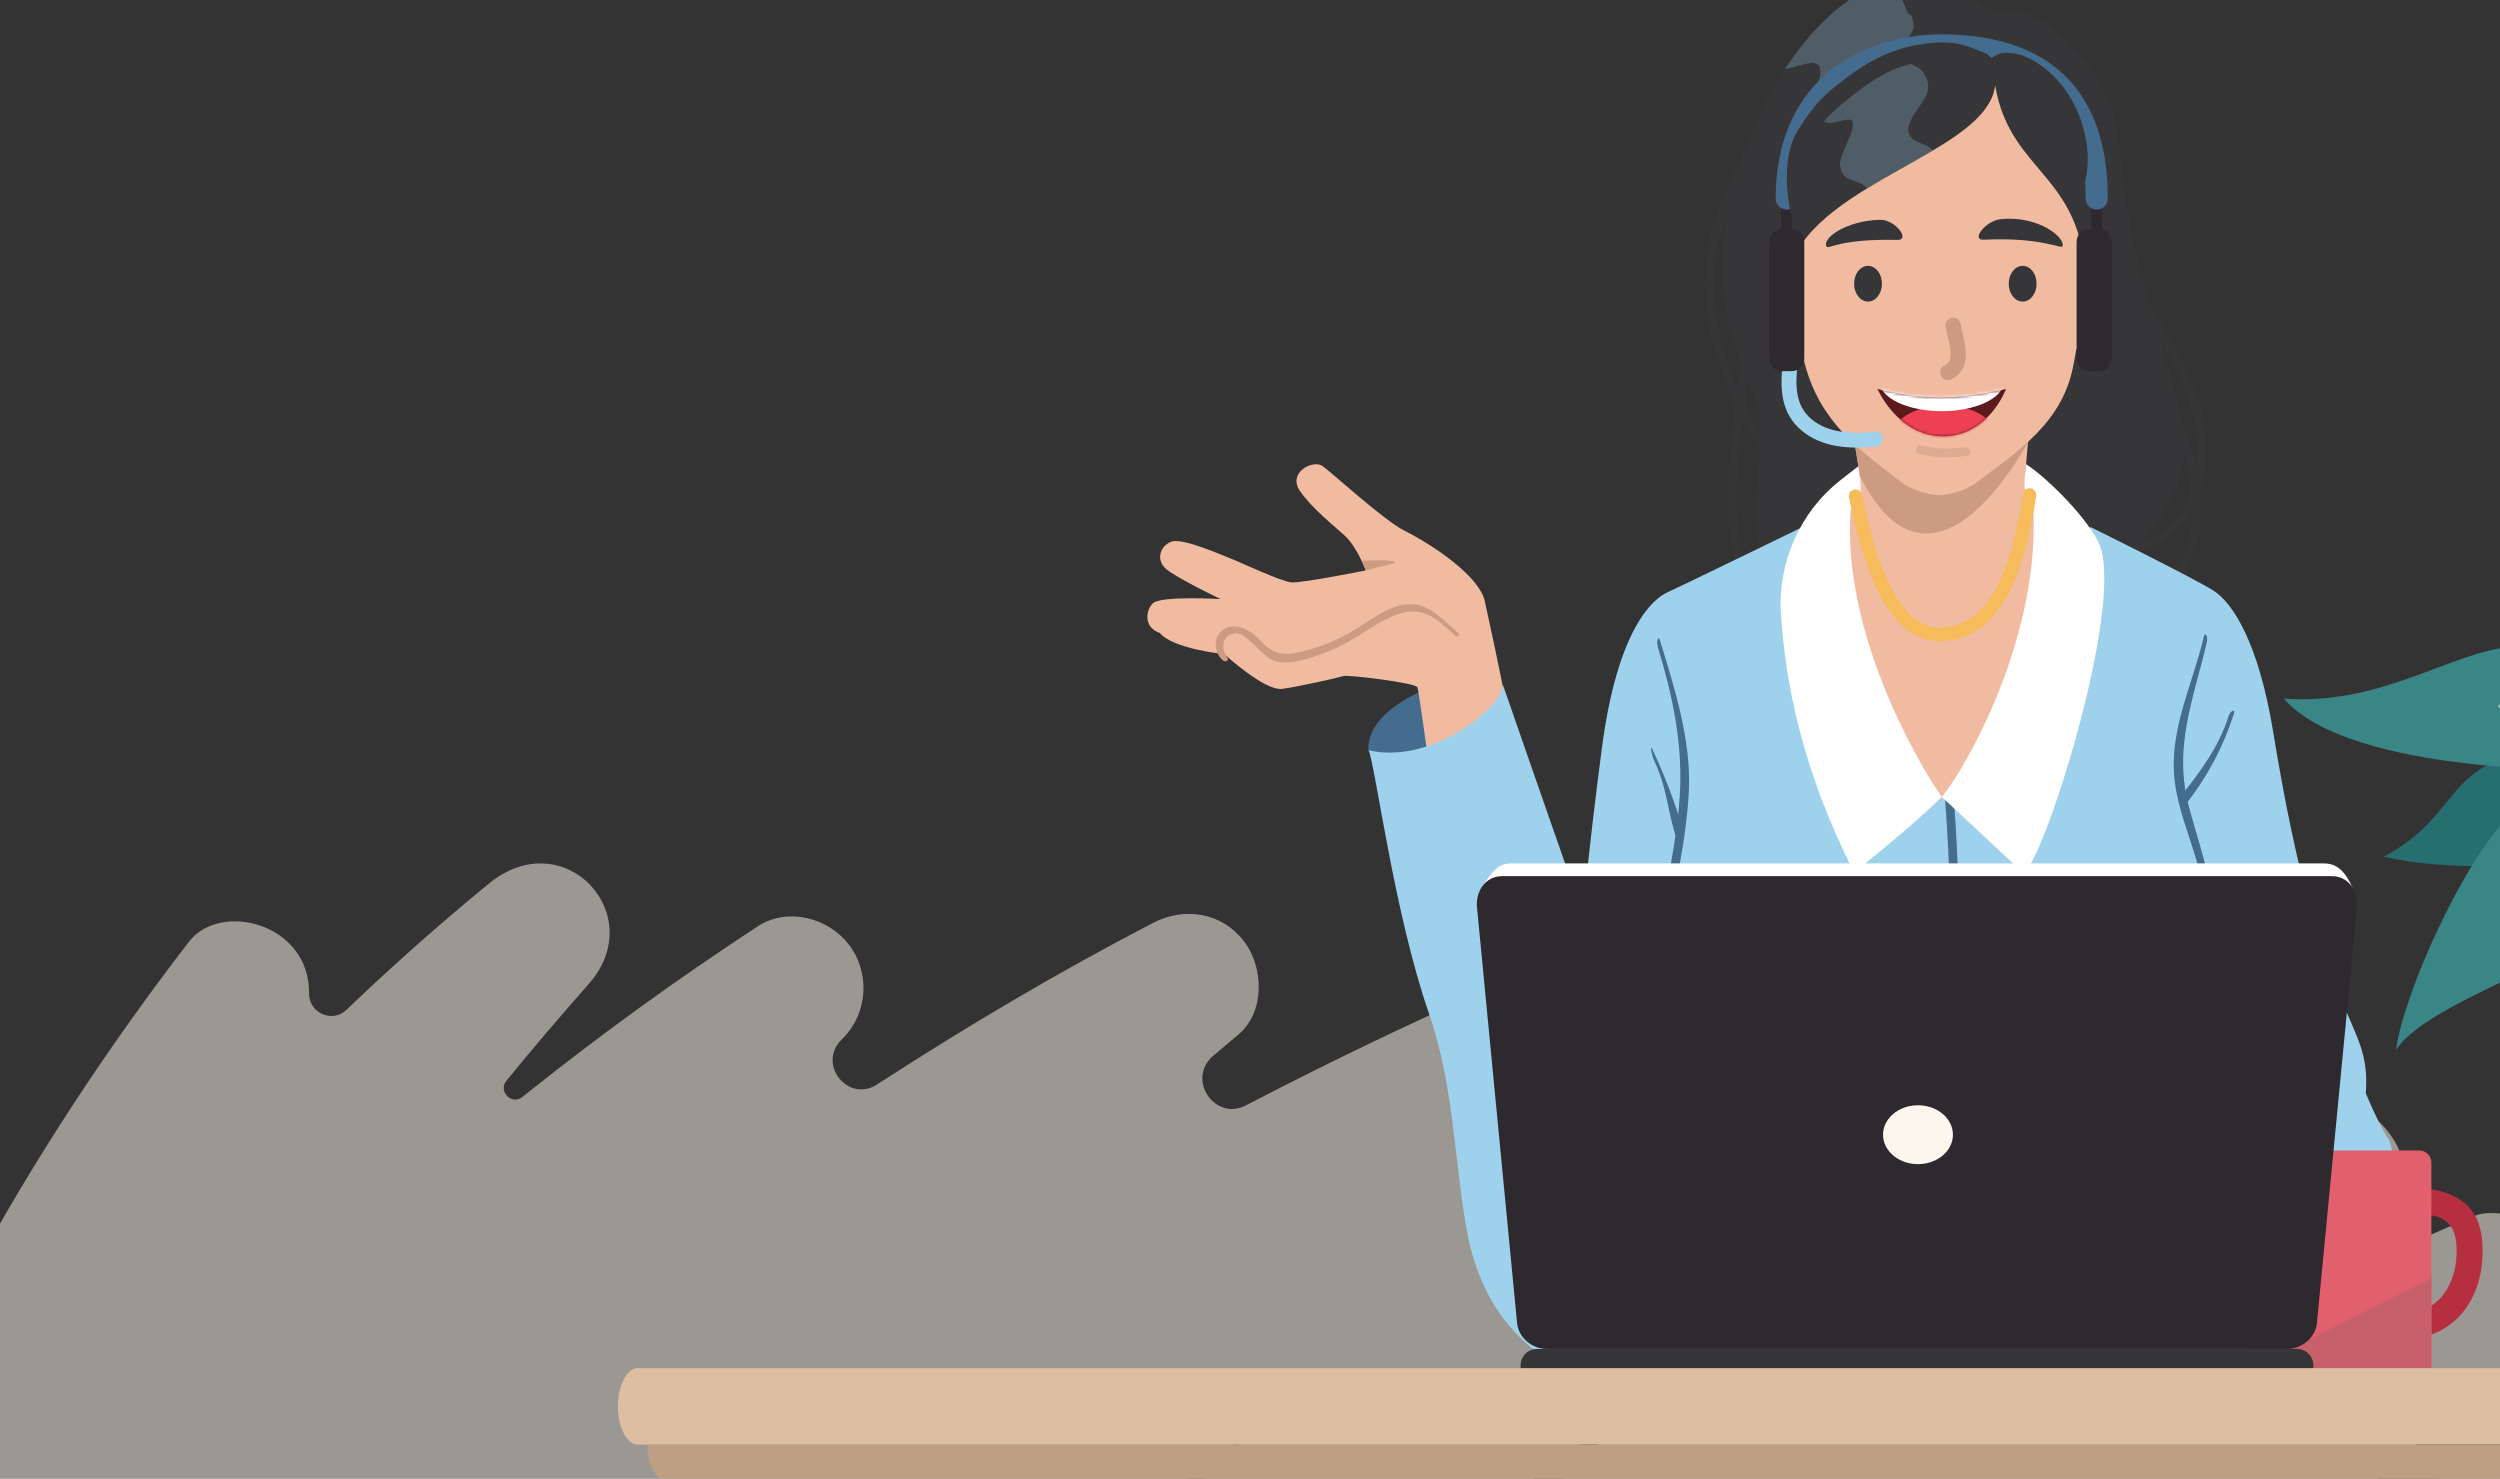 <svg width="886" height="524" viewBox="0 0 886 524" fill="none" xmlns="http://www.w3.org/2000/svg">
<rect x="0" y="0" width="886" height="524" fill="#333333" stroke="none"/>
<g clip-path="url(#clip0_2032_78)">
<path d="M-54.671 602.447H45.424C45.619 602.188 45.818 601.929 46.013 601.67C46.146 601.498 46.279 601.327 46.411 601.155C46.469 601.586 46.536 602.017 46.619 602.447H105.503C132.335 580.343 158.639 558.786 185.861 537.138C168.25 558.1 151.535 579.875 136.015 602.447H211.589C219.511 595.998 227.275 589.808 234.512 584.145C233.603 584.785 239.902 580.167 234.607 584.078C237.176 582.317 266.419 558.682 314.713 525.954C290.338 549.388 266 574.349 240.649 602.452H319.452C350.139 577.265 380.672 553.215 420.99 523.712C427.148 519.203 433.327 514.724 439.527 510.265C431.041 519.337 422.662 528.518 414.421 537.824C395.835 558.811 377.904 580.376 360.608 602.452H441.602C454.831 591.887 465.769 583.216 478.683 573.137C512.188 547.038 547.053 521.014 581.267 497.04C563.615 514.08 546.31 531.491 529.421 549.313C512.972 566.67 496.909 584.396 481.219 602.452H571.57C583.305 593.752 595.086 585.107 606.941 576.575C605.755 577.925 604.568 579.276 603.385 580.632C597.144 587.817 591.019 595.095 584.985 602.447H684.54C690.138 598.307 695.749 594.183 701.388 590.105C702.106 589.586 702.824 589.072 703.542 588.557C702.459 589.737 701.359 590.904 700.276 592.092C697.155 595.517 694.068 598.976 691.001 602.447H926.442C927.201 600.444 927.94 598.432 928.645 596.4C931.915 586.955 927.089 575.692 919.694 569.937C916.491 567.44 913.142 565.955 909.71 565.29C915.532 560.518 921.396 555.796 927.317 551.149C935.612 544.637 936.666 529.145 931.222 520.638C925.533 511.746 913.632 505.209 903.013 509.069C875.305 519.14 848.042 530.479 821.355 543.039C831.613 533.716 841.958 524.502 852.362 515.368C868.566 501.135 884.912 487.061 901.261 472.995C909.295 466.081 910.797 451.288 905.166 442.484C902.838 438.845 899.817 435.8 896.203 433.449C891.51 430.4 882.285 428.681 876.957 430.911C847.033 443.437 818.123 457.783 790.009 473.522C790.942 472.807 791.876 472.087 792.814 471.376C797.644 467.721 802.507 464.107 807.4 460.539C817.886 452.89 828.518 445.445 839.278 438.188C850.117 430.873 855.856 415.653 848.241 403.741C840.651 391.875 828.908 388.14 814.064 394.707C807.279 397.71 800.54 400.793 793.843 403.959C784.95 408.162 777.717 395.761 785.672 389.956C792.013 385.33 798.636 380.566 805.591 375.639C830.372 358.077 814.089 323.613 786.344 329.623C732.299 341.326 672.469 377.329 622.905 408.881C676.303 366.274 682.735 368.002 686.404 354.572C688.051 348.545 687.308 340.519 683.885 335.173C680.445 329.799 675.328 325.064 668.958 323.605C661.995 322.007 656.194 323.262 649.712 326.143C628.785 335.437 608.257 345.558 588.069 356.328C585.089 342.882 569.528 332.166 557.22 337.394C555.232 338.239 553.249 339.096 551.261 339.95L551.253 339.933C548.593 341.694 505.312 358.545 441.606 391.725C430.418 397.551 420.335 382.298 429.991 374.15C432.962 371.645 435.933 369.135 438.908 366.626C448.432 358.591 447.868 342.706 440.863 333.567C433.049 323.374 419.849 321.262 408.641 327.084C375.045 344.534 342.516 363.79 310.808 384.347C300.621 390.951 289.599 377.253 298.114 368.575C298.367 368.315 298.625 368.056 298.878 367.797C307.663 358.846 308.389 344.596 300.832 334.738C293.566 325.261 279.117 321.379 268.61 328.255C239.857 347.06 211.983 367.257 185.135 388.759C181.33 391.804 176.4 386.748 179.496 382.971C188.612 371.841 198.46 360.239 208.66 348.695C230.383 324.115 199.821 291.408 173.333 313.09C155.913 327.352 139.053 342.304 122.79 357.884C117.753 362.711 109.457 359.022 109.524 352.016C109.524 351.895 109.524 351.774 109.524 351.648C109.524 327.339 78.198 319.133 66.882 333.843C7.678 410.81 -34.217 488.96 -64.887 574.763C-68.406 584.609 -63.194 596.512 -54.671 602.443V602.447Z" fill="#FCF7ED" fill-opacity="0.52"/>
<line y1="-0.436" x2="4.361" y2="-0.436" transform="matrix(-1 0 0 1 677.511 454)" stroke="white" stroke-width="0.872"/>
<path d="M905.98 263.871C863.726 270.039 873.975 287.983 844.768 303.645C874.007 310.187 911.257 305.21 911.257 305.21C911.257 305.21 919.647 302.08 911.257 324.942C902.868 347.804 911.257 379.431 906.286 387.887C922.132 378.182 945.434 333.707 945.434 333.707C945.434 333.707 948.912 336.521 956.623 346.233C964.327 355.944 977.126 359.383 980.545 365.649C984.811 347.173 980.545 317.735 980.545 317.735C980.545 317.735 965.553 321.648 994.838 325.876C1024.12 330.103 1053.84 314.132 1069.68 319.767C1048.55 288.765 1000.74 267.317 1019.43 271.387C1020.39 271.597 928.649 290.179 905.973 263.871H905.98Z" fill="#266E70"/>
<path d="M935.188 260.425C935.807 223.788 951.405 207.185 965.203 199.045C979 190.905 1003.72 170.548 1018.75 167.852C997.038 190.399 991.428 240.699 971.231 260.425C992.217 243.724 1004.65 234.67 1021.73 237.405C1049.19 241.797 1075.63 256.355 1104.52 266.375C1090.23 275.147 1034.26 286.417 1027.44 286.108C1020.63 285.792 986.144 281.413 986.144 281.413C1008.21 302.71 1012.94 353.754 1024.55 361.269C1001.06 359.08 955.072 335.277 945.749 310.226C933.322 334.337 861.236 352.504 849.121 372.23C851.92 351.564 873.043 305.524 888.583 289.869C904.115 274.213 921.827 272.957 921.827 272.957C921.827 272.957 833.275 275.147 809.353 247.59C846.949 250.411 873.67 227.233 894.8 229.429C915.93 231.619 933.328 251.976 935.194 260.431L935.188 260.425Z" fill="#3A8585"/>
<path d="M913.102 254.198C904.804 250.095 895.971 250.575 886.877 249.622C884.868 249.411 884.711 250.93 886.701 251.14C895.24 252.035 903.721 253.074 911.517 256.933C913.324 257.827 914.922 255.099 913.102 254.198Z" fill="#8CC2BD"/>
<path d="M751.007 201.228C703.32 250.089 625.44 210.249 623.836 200.281C618.904 169.628 627.906 156.129 621.937 141.104C615.955 126.08 608.883 111.009 610.521 86.832C611.839 67.139 620.182 43.311 632.577 24.473C644.235 6.739 659.468 -6.576 675.803 -7.891C685.712 -8.699 696.033 -5.07 706.21 4.661C718.637 -2.197 748.405 21.159 751.007 50.307C759.566 145.523 798.715 152.374 751.007 201.235V201.228Z" fill="#363537"/>
<path d="M759.704 104.664C758.621 102.954 755.9 104.539 756.99 106.261C765.49 119.688 774.264 133.746 777.657 149.513C781.284 166.379 776.665 186.894 758.06 191.904C756.109 192.43 756.938 195.487 758.895 194.955C774.238 190.826 782.23 175.814 782.119 160.501C781.969 140.052 770.239 121.292 759.704 104.657V104.664Z" fill="#363537"/>
<path d="M779.738 176.124C778.805 160.778 773.547 146.22 764.969 133.563C763.834 131.893 761.113 133.471 762.255 135.161C769.105 145.267 773.874 156.556 775.785 168.688C777.846 181.733 778.199 199.526 764.669 206.377C762.862 207.291 764.453 210.026 766.254 209.112C778.512 202.905 780.495 188.683 779.732 176.124H779.738Z" fill="#363537"/>
<path d="M641.959 167.215C629.446 168.096 622.681 152.026 618.063 142.459C612.981 131.952 609.125 120.616 607.794 108.958C606.594 98.424 607.618 87.832 611.174 77.831C614.964 67.166 620.346 54.324 628.885 46.658C630.399 45.297 628.168 43.068 626.661 44.422C617.586 52.569 612.133 65.647 608.14 76.996C603.874 89.127 603.234 101.969 605.459 114.6C607.801 127.928 613.085 140.664 619.707 152.387C624.658 161.152 630.608 171.193 641.959 170.39C643.961 170.252 643.981 167.083 641.959 167.221V167.215Z" fill="#363537"/>
<path d="M629.949 217.469C615.186 204.772 614.488 183.324 615.923 165.235C617.397 146.621 621.285 128.282 619.811 109.53C619.655 107.511 616.51 107.491 616.667 109.53C618.369 131.156 612.831 152.242 612.315 173.776C611.924 190.26 614.618 208.434 627.724 219.704C629.257 221.019 631.488 218.79 629.942 217.469H629.949Z" fill="#363537"/>
<path d="M741.124 186.907C741.124 186.907 777.676 204.976 784.513 209.362C791.35 213.747 800.463 227.812 805.643 259.544C823.12 366.641 840.46 359.961 838.438 387.485C841.889 395.651 844.726 401.207 846.67 404.022C848.145 406.159 849.515 421.104 846.051 431.782C844.309 437.154 850.193 456.472 850.813 460.371C851.433 464.27 832.005 505.556 818.501 505.556H711.899C711.899 505.556 618.239 512.21 620.28 501.394C622.322 490.578 608.166 468.124 604.213 449.719C587.029 433.696 559.2 422.774 558.671 387.281C558.345 365.385 557.934 339.532 567.713 265.1C573.232 223.078 585.646 212.123 591.257 209.776C593.227 208.954 638.579 186.907 638.579 186.907H741.131H741.124Z" fill="#9ED2EC"/>
<path d="M692.431 282.905C692.281 280.88 689.201 281.525 689.352 283.537C691.119 307.063 691.661 330.629 691.015 354.214C690.963 356.246 694.094 356.469 694.146 354.431C694.799 330.563 694.218 306.714 692.431 282.905Z" fill="#446C8F"/>
<path d="M653.399 183.368C642.197 213.641 674.026 274.284 688.926 283.47C724.793 251.738 727.677 197.321 726.105 182.119C725.191 181.961 717.754 175.373 717.696 169.015C687.654 163.912 666.837 167.036 659.211 168.791C658.017 174.965 653.399 183.375 653.399 183.375V183.368Z" fill="#F1BBA2"/>
<path d="M655.884 149.474C657.235 155.168 660.314 178.076 662.03 182.324C670.38 202.99 681.372 204.87 688.163 204.87C695.502 204.87 709.528 201.32 715.537 182.738C717.598 176.367 717.689 166.412 719.522 147.87C688.183 141.63 655.878 149.467 655.878 149.467L655.884 149.474Z" fill="#F1BBA2"/>
<path d="M718.893 156.516C702.316 185.329 678.185 206.488 659.208 168.786C659.032 167.74 657.088 155.938 657.088 155.938L718.925 154.636L718.893 156.516Z" fill="#CD9A82"/>
<path d="M735.132 86.621C752.935 83.747 751.219 112.461 732.803 126.309C732.803 126.309 732.803 92.006 735.132 86.621Z" fill="#F1BBA2"/>
<path d="M636.245 86.621C618.442 83.748 615.115 108.786 638.574 126.309C638.574 126.309 638.574 92.006 636.245 86.621Z" fill="#F1BBA2"/>
<path d="M741.21 66.56C741.21 43.566 732.533 14.155 687.259 14.155C641.985 14.155 633.211 43.231 633.211 72.635C633.074 95.208 634.646 110.147 639.604 128.9C645.103 149.691 658.921 159.527 674.245 171.165C676.45 172.842 681.799 175.288 687.259 175.531C692.72 175.288 698.069 172.842 700.274 171.165C715.598 159.527 731.176 149.691 734.914 128.9C738.633 108.201 742.932 88.462 741.216 66.56H741.21Z" fill="#F1BBA2"/>
<path d="M711.892 100.547C711.892 97.049 714.104 94.215 716.831 94.215C719.558 94.215 721.769 97.049 721.769 100.547C721.769 104.045 719.558 106.879 716.831 106.879C714.104 106.879 711.892 104.045 711.892 100.547Z" fill="#363537"/>
<path d="M657.087 100.548C657.087 97.05 659.299 94.216 662.026 94.216C664.753 94.216 666.964 97.05 666.964 100.548C666.964 104.046 664.753 106.88 662.026 106.88C659.299 106.88 657.087 104.046 657.087 100.548Z" fill="#363537"/>
<path d="M690.32 134.699C689.302 134.699 688.324 134.114 687.867 133.115C687.241 131.747 687.834 130.136 689.191 129.505C691.899 128.249 691.709 125.317 690.261 119.208C689.974 118.005 689.707 116.861 689.517 115.769C689.27 114.29 690.255 112.883 691.722 112.633C693.19 112.376 694.586 113.376 694.834 114.855C694.991 115.776 695.239 116.828 695.506 117.946C696.752 123.193 698.631 131.116 691.448 134.45C691.083 134.621 690.698 134.699 690.32 134.699Z" fill="#CD9A82"/>
<path d="M708.998 77.678C703.688 78.218 698.3 85.194 703.101 84.957C723.442 83.977 730.422 88.324 730.918 87.305C732.229 84.615 722.9 76.258 708.998 77.678Z" fill="#363537"/>
<path d="M666.326 77.896C671.662 77.778 677.208 85.135 672.4 85.023C652.039 84.563 648.073 88.364 647.408 87.443C645.411 84.682 654.062 78.165 666.32 77.896H666.326Z" fill="#363537"/>
<path d="M665.393 137.868C682.276 142.076 694.45 141.623 710.935 137.868C710.935 137.868 704.718 154.635 688.657 154.635C672.595 154.635 665.393 137.868 665.393 137.868Z" fill="#5D1A1C"/>
<mask id="mask0_2032_78" style="mask-type:luminance" maskUnits="userSpaceOnUse" x="665" y="137" width="46" height="18">
<path d="M665.393 137.868C682.276 142.076 694.45 141.623 710.935 137.868C710.935 137.868 704.718 154.635 688.657 154.635C672.595 154.635 665.393 137.868 665.393 137.868Z" fill="white"/>
</mask>
<g mask="url(#mask0_2032_78)">
<path d="M689.044 168.188C699.676 168.188 708.295 162.709 708.295 155.951C708.295 149.193 699.676 143.715 689.044 143.715C678.412 143.715 669.793 149.193 669.793 155.951C669.793 162.709 678.412 168.188 689.044 168.188Z" fill="#ED4053"/>
<path d="M688.163 145.719C700.298 145.719 710.135 141.033 710.135 135.251C710.135 129.47 700.298 124.784 688.163 124.784C676.028 124.784 666.191 129.47 666.191 135.251C666.191 141.033 676.028 145.719 688.163 145.719Z" fill="white"/>
</g>
<path d="M739.163 104.776C740.246 61.537 712.54 62.694 707.086 30.305C706.036 39.299 696.7 46.374 684.984 53.357C677.632 57.743 669.34 62.083 661.577 66.843C645.164 76.91 631.086 88.831 633.193 106.88L624.601 136.738C624.601 136.738 610.51 53.633 633.193 31.093C636.52 27.786 639.821 24.906 643.056 22.388C655.699 12.637 667.546 8.659 677.978 7.725C692.695 6.43 704.587 11.157 711.887 14.156C725.678 19.823 756.764 34.388 739.156 104.776H739.163Z" fill="#363537"/>
<path opacity="0.26" d="M677.495 48.906C672.941 44.125 682.786 36.603 683.288 31.698C683.49 29.548 683.053 27.727 681.84 25.951C679.83 23.038 675.883 22.677 673.861 20.218C670.312 15.898 675.89 14.977 677.521 11.512C678.369 9.724 678.258 8.961 677.978 7.731C677.886 7.304 677.775 6.831 677.677 6.226C677.488 5.134 676.229 4.976 675.857 4.043C673.157 -2.493 673.861 -0.613 674.696 -4.413C674.944 -5.616 675.355 -6.754 675.792 -7.898C659.457 -6.583 644.218 6.732 632.567 24.465C635.913 24.025 640.454 21.914 643.057 22.394C644.864 22.743 645.744 24.327 644.661 28.568C643.702 32.323 641.191 38.162 644.205 41.693C645.288 42.962 646.684 43.356 648.275 43.56C650.206 43.829 654.793 41.693 656.097 42.593C658.798 44.461 651.668 54.797 652.124 58.565C652.77 63.93 656.286 63.299 659.855 65.245C660.716 65.718 661.271 66.244 661.584 66.843C669.34 62.076 677.638 57.736 684.99 53.357C683.014 50.871 679.38 50.904 677.495 48.906Z" fill="#9ED2EC"/>
<path d="M718.029 164.531C724.188 168.318 738.253 181.699 743.537 191.825C754.353 212.556 722.602 310.731 716.829 309.147L688.158 282.425C696.11 273.088 723.77 225.608 720.502 178.358C716.503 175.531 717.423 170.396 718.029 164.531Z" fill="white"/>
<path d="M655.878 180.701C652.727 222.638 678.352 268.48 688.163 282.426C677.217 293.282 657.091 309.168 657.091 309.168C638.14 271.958 632.778 240.93 631.179 218.088C629.875 199.466 637.827 181.411 652.486 169.996C656.074 167.202 658.618 165.209 658.618 165.209C660.405 175.526 659.211 178.985 655.884 180.701H655.878Z" fill="white"/>
<path d="M789.791 253.85C786.255 264.969 779.829 273.326 772.666 282.499C771.427 284.083 773.638 286.339 774.884 284.741C782.386 275.134 788.016 264.535 791.715 252.897C792.335 250.951 790.404 251.917 789.791 253.857V253.85Z" fill="#446C8F"/>
<path d="M588.276 226.918C587.676 224.978 586.938 227.463 587.539 229.416C592.588 245.782 596.215 262.746 595.406 280.059C594.545 298.351 589.75 317.097 586.769 335.153C586.436 337.145 589.47 338 589.796 335.994C592.829 317.63 597.676 298.673 598.544 280.059C599.372 262.417 593.41 243.56 588.276 226.918Z" fill="#446C8F"/>
<path d="M780.535 392.066C781.116 381.763 775.264 373.235 779.217 363.99C782.603 356.067 784.665 347.756 785.369 339.155C786.915 320.35 780.783 304.241 775.91 286.501C770 265 777.326 248.082 782.121 227.547C782.584 225.568 781.488 223.694 781.025 225.68C777.117 242.414 768.649 258.813 770.658 276.421C771.774 286.231 775.629 295.364 778.389 304.767C781.39 315.005 782.923 325.663 782.414 336.348C781.886 347.44 778.846 357.448 774.201 367.429C771.833 372.512 780.437 377.535 778.937 382.874C777.619 389.292 777.026 393.21 777.913 397.918C778.448 400.759 779.661 403.159 780.47 405.881C781.905 410.687 784.639 411.522 781.201 420.34C780.17 422.976 780.561 424.857 782.297 427.27C784.802 430.755 786.981 429.815 786.928 436.087C786.915 437.527 786.498 439.171 785.95 440.848L790.112 438.126C790.608 436.12 790.83 434.174 790.458 432.465C789.734 429.157 786.602 428.276 785.01 425.659C782.76 421.977 785.898 418.604 786.38 415.251C786.667 413.225 786.172 411.588 785.643 409.642C784.704 406.19 782.466 403.178 781.533 399.674C780.848 397.11 780.542 394.578 780.529 392.047L780.548 392.066H780.535Z" fill="#446C8F"/>
<path d="M830.771 427.652C822.499 427.014 813.986 426.357 805.851 428.441C798.818 430.243 792.758 434.247 786.795 438.252C778.686 443.696 770.734 448.147 760.857 449.258C751.874 450.271 742.767 449.134 733.843 448.049C731.84 447.805 731.86 450.975 733.843 451.218C749.65 453.138 765.678 454.446 780.056 446.306C786.834 442.466 792.856 437.298 799.927 433.964C809.68 429.368 820.333 430.013 830.778 430.822C832.793 430.979 832.787 427.81 830.778 427.652H830.771Z" fill="#446C8F"/>
<path d="M821.541 380.758C805.819 394.855 794.116 410.465 787.142 430.473C786.47 432.4 789.504 433.228 790.169 431.315C796.967 411.813 808.364 394.776 823.688 381.041C825.201 379.686 823.048 379.41 821.541 380.758Z" fill="#446C8F"/>
<path d="M596.62 294.603C593.69 284.575 589.992 274.864 585.536 265.435C584.668 263.594 585.412 267.835 586.273 269.669C590.618 278.861 590.735 285.68 593.586 295.451C594.154 297.404 597.187 296.569 596.613 294.609L596.62 294.603Z" fill="#446C8F"/>
<path d="M687.504 227.213C672.656 227.213 662.107 210.558 655.264 176.327C655.009 175.039 655.831 173.789 657.11 173.533C658.382 173.276 659.628 174.105 659.882 175.394C666.204 206.974 675.644 222.827 687.941 222.466C702.873 222.045 712.091 206.974 716.951 175.052C717.147 173.756 718.347 172.869 719.639 173.066C720.924 173.263 721.805 174.48 721.609 175.775C718.295 197.546 711.21 226.562 688.078 227.22C687.888 227.22 687.699 227.226 687.51 227.226L687.504 227.213Z" fill="#F6BB5A"/>
<path d="M664.715 153C657.566 153.637 649.763 153.848 643.514 149.706C636.148 144.82 636.168 137.048 637.049 129.072C637.427 125.673 632.143 125.699 631.771 129.072C630.786 137.982 631.19 146.444 638.477 152.566C645.83 158.74 655.615 159.134 664.709 158.319C668.062 158.017 668.095 152.697 664.709 153H664.715Z" fill="#9ED2EC"/>
<path d="M743.918 81.164H740.46C737.971 81.164 735.952 83.198 735.952 85.708V127C735.952 129.509 737.971 131.544 740.46 131.544H743.918C746.407 131.544 748.425 129.509 748.425 127V85.708C748.425 83.198 746.407 81.164 743.918 81.164Z" fill="#2E282F"/>
<path d="M634.935 81.164H631.477C628.987 81.164 626.969 83.198 626.969 85.708V127C626.969 129.509 628.987 131.544 631.477 131.544H634.935C637.424 131.544 639.442 129.509 639.442 127V85.708C639.442 83.198 637.424 81.164 634.935 81.164Z" fill="#2E282F"/>
<path d="M745.054 70.336H741.126V81.199H745.054V70.336Z" fill="#2E282F"/>
<path d="M635.17 70.335H631.243V81.198H635.17V70.335Z" fill="#2E282F"/>
<path d="M743.085 74.292C740.919 74.292 739.158 72.517 739.158 70.334C739.158 36.998 721.948 20.099 688.006 20.099C663.425 20.099 637.154 33.296 637.154 70.334C637.154 72.517 635.399 74.292 633.227 74.292C631.054 74.292 629.3 72.517 629.3 70.334C629.3 27.411 660.92 12.183 687.999 12.183C726.6 12.183 747.006 32.29 747.006 70.334C747.006 72.517 745.251 74.292 743.078 74.292H743.085Z" fill="#446C8F"/>
<path d="M484.918 265.876C484.299 251.173 507.908 243.27 507.908 243.27L512.52 274.969C512.52 274.969 497.346 287.469 484.918 265.876Z" fill="#446C8F"/>
<path d="M533.347 247.813C532.33 240.653 527.561 219.467 526.224 213.116C524.364 204.292 508.179 193.324 497.578 187.985C490.415 184.375 471.98 167.477 468.75 165.189C465.273 162.716 456.199 167.523 460.707 174.013C465.215 180.502 472.906 186.387 476.885 190.128C480.865 193.87 484.048 202.161 484.048 202.161C484.048 202.161 461.503 206.639 457.784 206.409C454.072 206.172 438.95 198.952 436.034 197.887C433.118 196.816 418.936 190.398 415.015 192.002C411.094 193.607 409.568 198.42 413.254 201.629C416.933 204.837 432.583 212.32 432.583 212.32C432.583 212.32 411.094 210.985 408.446 213.924C405.791 216.863 405.53 222.479 411.101 224.353C415.609 229.968 433.914 231.842 433.914 231.842C433.914 231.842 448.24 244.94 454.34 244.138C460.439 243.335 474.498 240.127 476.089 239.594C477.681 239.061 501.819 242.001 502.354 243.605C502.882 245.209 506.861 274.351 506.861 274.351C506.861 274.351 534.104 271.819 533.347 247.82V247.813Z" fill="#F1BBA2"/>
<path d="M516.412 223.99C509.784 218.329 505.237 212.26 495.941 214.633C490.546 216.008 486.077 219.427 481.445 222.353C475.594 226.048 469.396 228.921 462.664 230.565C457.712 231.775 453.863 232.873 449.284 229.441C447.294 227.948 445.865 225.791 443.791 224.365C441.429 222.741 438.35 221.412 435.434 222.274C430.072 223.858 429.491 230.302 433.164 233.859C434.41 235.063 435.956 233.932 434.71 232.728C432.061 228.514 434.162 224.49 437.783 224.49C440.346 224.49 441.338 225.87 444.019 228.093C445.22 229.086 446.198 230.342 447.379 231.361C448.814 232.603 450.327 233.892 452.206 234.398C457.869 235.924 465.952 232.728 471.092 230.723C477.936 228.047 483.513 223.681 489.88 220.17C494.78 217.467 500.162 215.528 505.635 217.691C509.373 219.17 512.55 222.524 515.59 225.121C516.901 226.239 517.717 225.121 516.399 223.996L516.412 223.99Z" fill="#CD9A82"/>
<path d="M484.05 202.155L494.397 199.479C494.925 198.144 482.537 198.703 482.537 198.703L484.05 202.148V202.155Z" fill="#CD9A82"/>
<path d="M623.645 498.513C610.709 467.978 532.536 242.434 532.536 242.434C533.808 249.332 508.248 271.24 485.057 265.901C487.451 271.516 494.059 323.454 506.383 359.066C515.144 384.387 515.242 409.195 519.528 434.418C527.095 478.978 559.022 493.878 603.637 497.08L623.652 498.52L623.645 498.513Z" fill="#9ED2EC"/>
<path d="M852.387 474.515C849.843 474.515 847.788 472.437 847.788 469.88V425.345C847.788 422.781 849.849 420.71 852.387 420.71C876.714 420.71 879.839 432.835 879.839 443.401C879.839 461.726 868.553 474.522 852.387 474.522V474.515ZM856.986 430.099V464.705C866.374 462.371 870.634 452.85 870.634 443.401C870.634 433.426 866.38 430.658 856.986 430.106V430.099Z" fill="#B52F41"/>
<path d="M857.385 407.725H799.533C797.159 407.725 795.234 409.665 795.234 412.058V487.186C795.234 489.579 797.159 491.519 799.533 491.519H857.385C859.759 491.519 861.684 489.579 861.684 487.186V412.058C861.684 409.665 859.759 407.725 857.385 407.725Z" fill="#E2606E"/>
<path d="M795.234 487.178C795.234 489.565 797.172 491.518 799.54 491.518H857.385C859.753 491.518 861.69 489.565 861.69 487.178V453.007L795.241 486.225V487.178H795.234Z" fill="#C8606B"/>
<path d="M823.803 305.998H535.334C529.632 305.998 526.984 311.87 524.113 316.242L539.529 455.67C538.361 466.467 543.025 470.379 548.107 470.379H810.658C815.746 470.379 820.404 466.467 821.076 461.601L834.886 317.61C832.505 310.949 829.498 306.005 823.803 306.005V305.998Z" fill="white"/>
<path d="M826.484 310.508H532.287C526.586 310.508 522.659 315.762 523.507 322.179L537.689 469.274C538.354 474.14 543.019 478.052 548.107 478.052H810.658C815.746 478.052 820.404 474.14 821.076 469.274L835.258 322.179C836.106 315.762 832.179 310.508 826.478 310.508H826.484Z" fill="#2E282F"/>
<path d="M814.045 478.053H544.723C541.505 478.053 538.897 480.682 538.897 483.925V484.451C538.897 487.694 541.505 490.323 544.723 490.323H814.045C817.262 490.323 819.87 487.694 819.87 484.451V483.925C819.87 480.682 817.262 478.053 814.045 478.053Z" fill="#363537"/>
<path d="M667.351 402.254C667.28 396.455 672.818 391.701 679.733 391.701C686.648 391.701 692.193 396.455 692.115 402.254C692.043 407.981 686.498 412.577 679.733 412.577C672.968 412.577 667.423 407.981 667.351 402.254Z" fill="#FCF7ED"/>
<path opacity="0.49" d="M696.296 158.481C690.901 159.251 686.288 159.145 681.004 157.903C679.034 157.442 678.199 160.493 680.169 160.954C686.047 162.334 691.155 162.38 697.131 161.526C699.127 161.243 698.279 158.192 696.296 158.475V158.481Z" fill="#CD9A82"/>
<path d="M719.03 20.62C716.349 19.272 712.206 18.305 709.205 18.871C708.729 18.963 705.396 20.455 706.009 20.482C705.48 20.455 704.417 19.226 703.915 19.015C697.456 16.306 693.634 14.643 686.203 15.103C670.853 16.056 660.872 22.099 649.24 31.587C644.171 35.723 640.081 41.292 636.695 47.046C632.233 54.64 632.533 67.922 635.247 77.699C636.336 81.625 641.855 75.253 642.162 71.203C642.651 64.766 640.074 58.434 641.679 51.964C643.219 45.777 648.014 40.812 652.756 36.907C662.124 29.2 670.188 23.072 682.687 21.692C688.004 21.106 693.634 20.6 698.513 23.191C701.455 24.749 702.493 26.143 705.898 26.084C710.112 26.005 712.728 24.716 716.623 26.991C719.839 28.872 722.879 31.633 724.96 34.717C728.6 40.115 730.583 49.774 728.346 56.225C727.008 60.078 737.114 69.789 738.444 65.963C743.063 52.667 736.716 29.496 719.03 20.613V20.62Z" fill="#363537"/>
<path d="M219.003 498.414C219.003 505.897 222.151 511.949 226.035 511.949H1179.32C1181.26 511.949 1183.02 510.442 1184.29 507.983C1185.56 505.538 1186.35 502.149 1186.35 498.414C1186.35 490.932 1183.2 484.858 1179.31 484.858H226.031C224.084 484.858 222.33 486.366 221.06 488.825C220.01 490.847 219.289 493.511 219.069 496.477C219.025 497.104 219 497.752 219 498.414H219.003Z" fill="#DCBFA3"/>
<path d="M229.408 511.947H1175.94C1175.94 518.855 1173.01 524.451 1169.38 524.451H235.972C232.346 524.451 229.408 518.855 229.408 511.947Z" fill="#BDA084"/>
</g>
<defs>
<clipPath id="clip0_2032_78">
<rect width="886" height="524" fill="white"/>
</clipPath>
</defs>
</svg>
